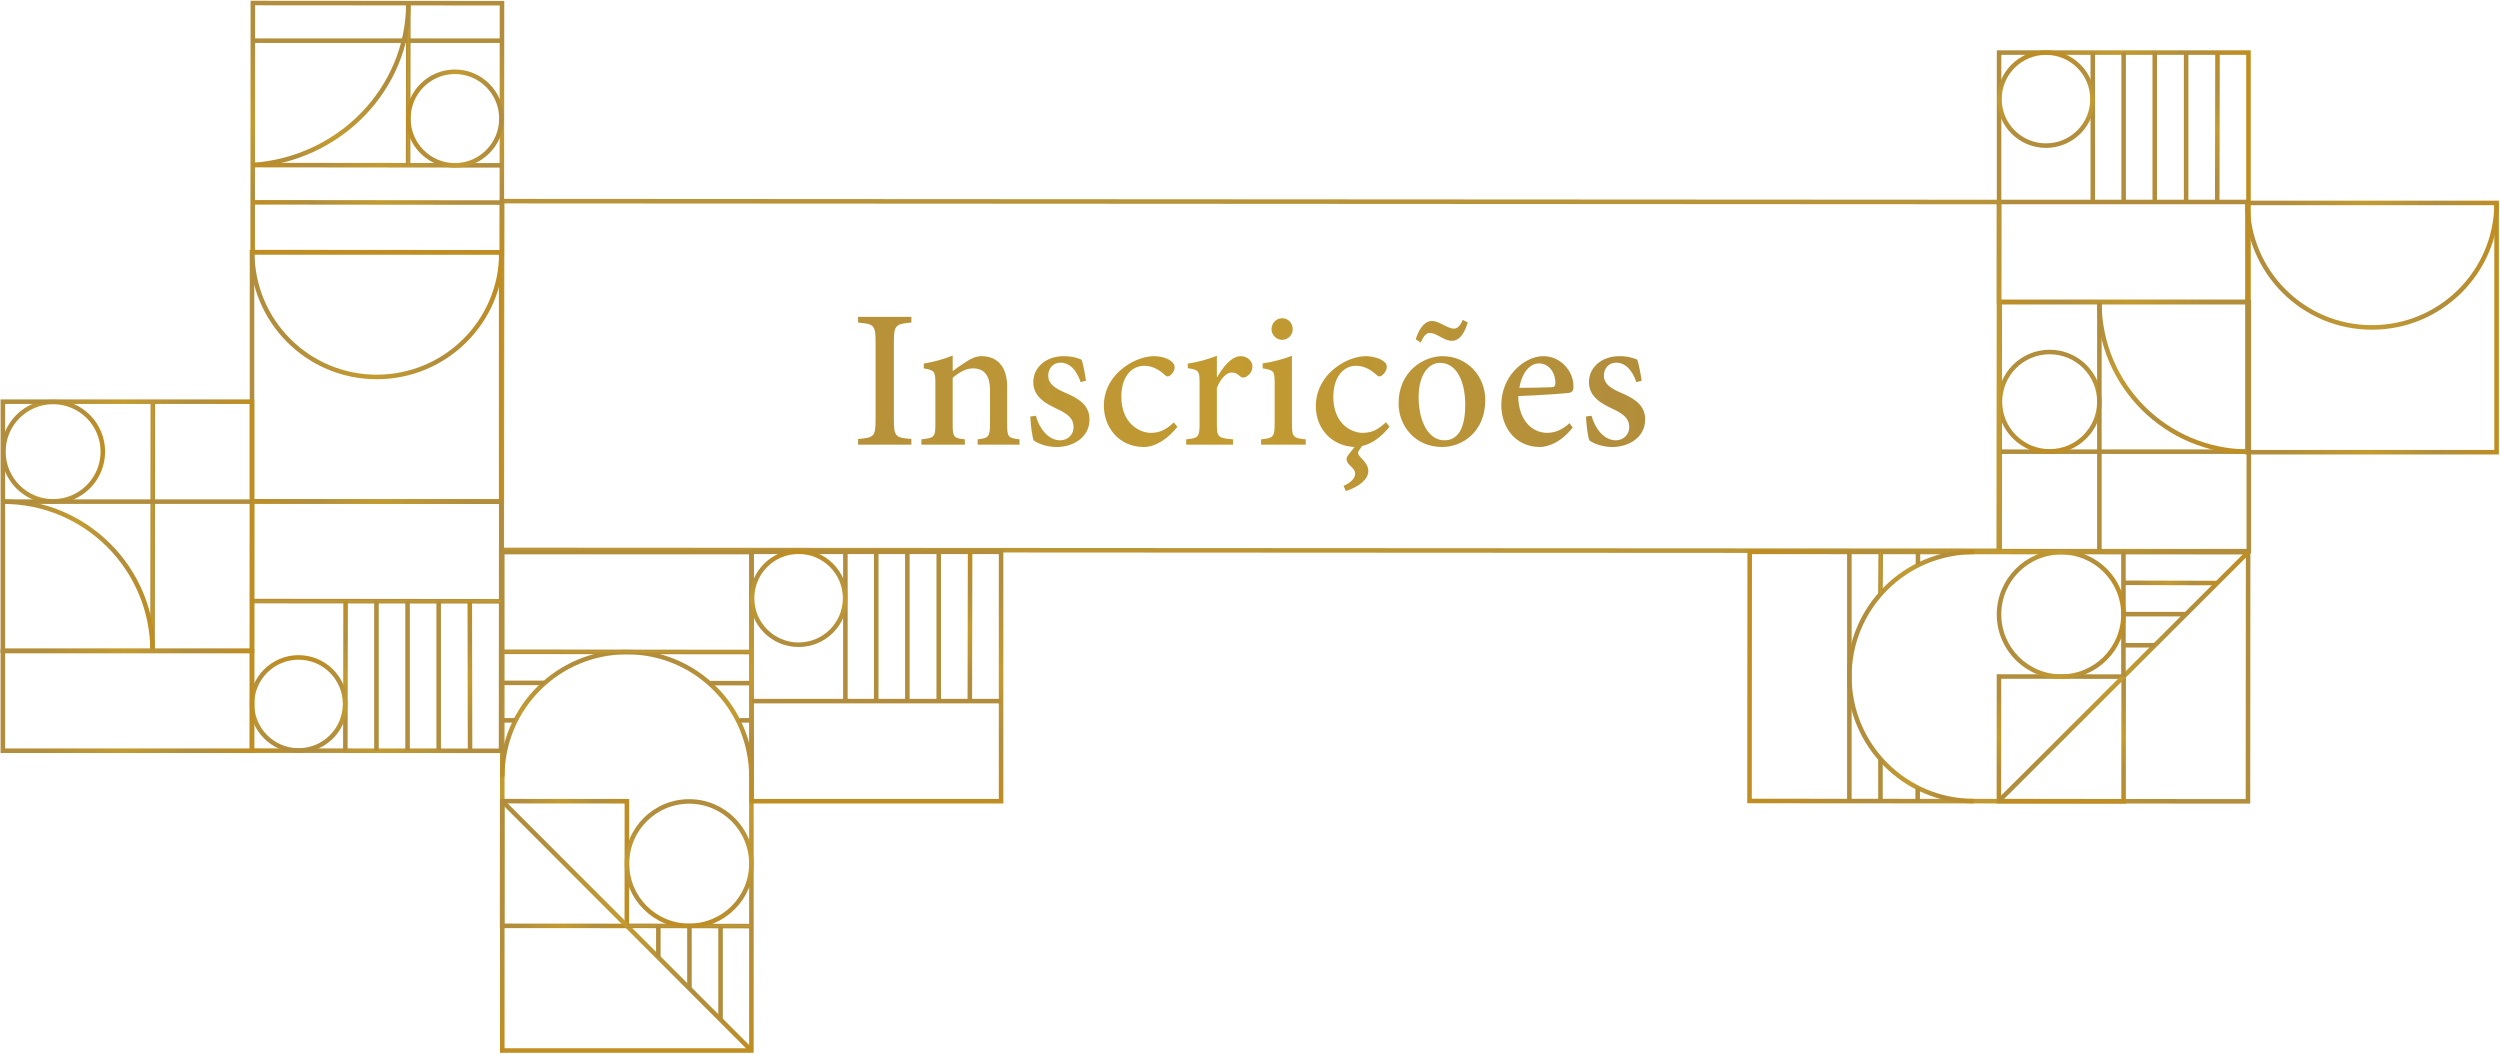 <svg width="1653" height="697" viewBox="0 0 1653 697" fill="none" xmlns="http://www.w3.org/2000/svg">
<path d="M1650.74 134.176H1486V299H1650.74V134.176Z" stroke="url(#paint0_linear_279_12)" stroke-width="3" stroke-miterlimit="10"/>
<path d="M1650.74 134.176C1650.74 179.736 1613.82 216.5 1568.28 216.5C1522.75 216.5 1486 179.56 1486 134" stroke="url(#paint1_linear_279_12)" stroke-width="3" stroke-miterlimit="10"/>
<path d="M1486.69 199.644V34.771L1321.78 34.771V199.644L1486.69 199.644Z" stroke="url(#paint2_linear_279_12)" stroke-width="3" stroke-miterlimit="10"/>
<path d="M1322.04 133.554H1486.78" stroke="url(#paint3_linear_279_12)" stroke-width="3" stroke-miterlimit="10"/>
<path d="M1466.21 34.771L1466.03 133.554" stroke="url(#paint4_linear_279_12)" stroke-width="3" stroke-miterlimit="10"/>
<path d="M1445.46 34.771V133.554" stroke="url(#paint5_linear_279_12)" stroke-width="3" stroke-miterlimit="10"/>
<path d="M1424.72 34.771V133.554" stroke="url(#paint6_linear_279_12)" stroke-width="3" stroke-miterlimit="10"/>
<path d="M1404.15 34.771V133.554" stroke="url(#paint7_linear_279_12)" stroke-width="3" stroke-miterlimit="10"/>
<path d="M1383.75 34.771V133.554" stroke="url(#paint8_linear_279_12)" stroke-width="3" stroke-miterlimit="10"/>
<path d="M1352.81 96.291C1369.8 96.291 1383.57 82.519 1383.57 65.531C1383.57 48.543 1369.8 34.771 1352.81 34.771C1335.81 34.771 1322.04 48.543 1322.04 65.531C1322.04 82.519 1335.81 96.291 1352.81 96.291Z" stroke="url(#paint9_linear_279_12)" stroke-width="3" stroke-miterlimit="10"/>
<path d="M1322.18 298.653H1487.09" stroke="url(#paint10_linear_279_12)" stroke-width="3" stroke-miterlimit="10"/>
<path d="M1355.23 298.477C1373.39 298.477 1388.11 283.761 1388.11 265.608C1388.11 247.455 1373.39 232.739 1355.23 232.739C1337.07 232.739 1322.35 247.455 1322.35 265.608C1322.35 283.761 1337.07 298.477 1355.23 298.477Z" stroke="url(#paint11_linear_279_12)" stroke-width="3" stroke-miterlimit="10"/>
<path d="M1388.11 199.87C1388.11 254.534 1432.24 298.653 1486.92 298.653" stroke="url(#paint12_linear_279_12)" stroke-width="3" stroke-miterlimit="10"/>
<path d="M1486.92 364.437V199.74L1322.18 199.74V364.437H1486.92Z" stroke="url(#paint13_linear_279_12)" stroke-width="3" stroke-miterlimit="10"/>
<path d="M1388.11 364.391V199.87" stroke="url(#paint14_linear_279_12)" stroke-width="3" stroke-miterlimit="10"/>
<path d="M331.992 133L331.778 363.611L1321.56 364.182L1321.78 133.571L331.992 133Z" stroke="url(#paint15_linear_279_12)" stroke-width="3" stroke-miterlimit="10"/>
<path d="M332.107 694.608L496.824 694.608L496.824 365.037L332.107 365.037L332.107 694.608Z" stroke="url(#paint16_linear_279_12)" stroke-width="3" stroke-miterlimit="10"/>
<path d="M332.107 513.388C332.107 467.863 369.024 431.127 414.554 431.127C460.084 431.127 496.824 468.039 496.824 513.564" stroke="url(#paint17_linear_279_12)" stroke-width="3" stroke-miterlimit="10"/>
<path d="M414.446 612.218L414.507 529.781L332.061 529.721L332 612.157L414.446 612.218Z" stroke="url(#paint18_linear_279_12)" stroke-width="3" stroke-miterlimit="10"/>
<path d="M332.107 529.735L496.824 694.608" stroke="url(#paint19_linear_279_12)" stroke-width="3" stroke-miterlimit="10"/>
<path d="M496.824 612.347L414.378 612.171" stroke="url(#paint20_linear_279_12)" stroke-width="3" stroke-miterlimit="10"/>
<path d="M455.689 529.91C432.971 529.91 414.554 548.325 414.554 571.041C414.554 593.756 432.971 612.171 455.689 612.171C478.407 612.171 496.824 593.756 496.824 571.041C496.824 548.325 478.407 529.91 455.689 529.91Z" stroke="url(#paint21_linear_279_12)" stroke-width="3" stroke-miterlimit="10"/>
<path d="M332.283 430.951L497 431.127" stroke="url(#paint22_linear_279_12)" stroke-width="3" stroke-miterlimit="10"/>
<path d="M469.225 451.692L472.389 451.692L497 451.692" stroke="url(#paint23_linear_279_12)" stroke-width="3" stroke-miterlimit="10"/>
<path d="M488.914 476.3L497 476.3" stroke="url(#paint24_linear_279_12)" stroke-width="3" stroke-miterlimit="10"/>
<path d="M332.283 451.516L357.07 451.516L359.883 451.516" stroke="url(#paint25_linear_279_12)" stroke-width="3" stroke-miterlimit="10"/>
<path d="M332.107 476.3L340.545 476.3" stroke="url(#paint26_linear_279_12)" stroke-width="3" stroke-miterlimit="10"/>
<path d="M476.432 612.347L476.432 673.867" stroke="url(#paint27_linear_279_12)" stroke-width="3" stroke-miterlimit="10"/>
<path d="M455.865 612.171L455.865 653.477" stroke="url(#paint28_linear_279_12)" stroke-width="3" stroke-miterlimit="10"/>
<path d="M435.297 612.171L435.297 632.912" stroke="url(#paint29_linear_279_12)" stroke-width="3" stroke-miterlimit="10"/>
<path d="M1486.35 529.857L1486.47 365.117L1156.9 364.876L1156.78 529.616L1486.35 529.857Z" stroke="url(#paint30_linear_279_12)" stroke-width="3" stroke-miterlimit="10"/>
<path d="M1305.06 529.678C1259.53 529.678 1222.8 492.756 1222.8 447.22C1222.8 401.684 1259.71 364.938 1305.23 364.938" stroke="url(#paint31_linear_279_12)" stroke-width="3" stroke-miterlimit="10"/>
<path d="M1404.17 447.363L1321.73 447.302L1321.67 529.76L1404.11 529.82L1404.17 447.363Z" stroke="url(#paint32_linear_279_12)" stroke-width="3" stroke-miterlimit="10"/>
<path d="M1321.58 529.678L1486.45 365.114" stroke="url(#paint33_linear_279_12)" stroke-width="3" stroke-miterlimit="10"/>
<path d="M1404.02 364.938L1404.02 447.396" stroke="url(#paint34_linear_279_12)" stroke-width="3" stroke-miterlimit="10"/>
<path d="M1404.02 406.255C1404.02 383.533 1385.6 365.114 1362.89 365.114C1340.17 365.114 1321.76 383.533 1321.76 406.255C1321.76 428.976 1340.17 447.396 1362.89 447.396C1385.6 447.396 1404.02 428.976 1404.02 406.255Z" stroke="url(#paint35_linear_279_12)" stroke-width="3" stroke-miterlimit="10"/>
<path d="M1222.8 529.678L1222.8 364.938" stroke="url(#paint36_linear_279_12)" stroke-width="3" stroke-miterlimit="10"/>
<path d="M1243.36 392.717L1243.36 389.376L1243.54 364.938" stroke="url(#paint37_linear_279_12)" stroke-width="3" stroke-miterlimit="10"/>
<path d="M1268.15 373.025L1268.15 364.938" stroke="url(#paint38_linear_279_12)" stroke-width="3" stroke-miterlimit="10"/>
<path d="M1243.36 529.678L1243.36 504.712L1243.36 501.899" stroke="url(#paint39_linear_279_12)" stroke-width="3" stroke-miterlimit="10"/>
<path d="M1267.97 529.678L1267.97 521.238" stroke="url(#paint40_linear_279_12)" stroke-width="3" stroke-miterlimit="10"/>
<path d="M1404.02 385.333L1465.71 385.508" stroke="url(#paint41_linear_279_12)" stroke-width="3" stroke-miterlimit="10"/>
<path d="M1404.02 406.079L1445.32 406.079" stroke="url(#paint42_linear_279_12)" stroke-width="3" stroke-miterlimit="10"/>
<path d="M1404.02 426.649L1424.58 426.649" stroke="url(#paint43_linear_279_12)" stroke-width="3" stroke-miterlimit="10"/>
<path d="M661.915 529.771L661.915 364.856L497 364.856L497 529.771L661.915 529.771Z" stroke="url(#paint44_linear_279_12)" stroke-width="3" stroke-miterlimit="10"/>
<path d="M497.261 463.579L662 463.579" stroke="url(#paint45_linear_279_12)" stroke-width="3" stroke-miterlimit="10"/>
<path d="M641.43 364.771L641.254 463.579" stroke="url(#paint46_linear_279_12)" stroke-width="3" stroke-miterlimit="10"/>
<path d="M620.684 364.771L620.684 463.579" stroke="url(#paint47_linear_279_12)" stroke-width="3" stroke-miterlimit="10"/>
<path d="M599.937 364.771L599.937 463.579" stroke="url(#paint48_linear_279_12)" stroke-width="3" stroke-miterlimit="10"/>
<path d="M579.367 364.771L579.367 463.579" stroke="url(#paint49_linear_279_12)" stroke-width="3" stroke-miterlimit="10"/>
<path d="M558.972 364.771L558.972 463.579" stroke="url(#paint50_linear_279_12)" stroke-width="3" stroke-miterlimit="10"/>
<path d="M558.797 395.539C558.797 378.546 545.021 364.771 528.029 364.771C511.036 364.771 497.261 378.546 497.261 395.539C497.261 412.531 511.036 426.306 528.029 426.306C545.021 426.306 558.797 412.531 558.797 395.539Z" stroke="url(#paint51_linear_279_12)" stroke-width="3" stroke-miterlimit="10"/>
<path d="M331.37 166.808H166.63V331.505H331.37V166.808Z" stroke="url(#paint52_linear_279_12)" stroke-width="3" stroke-miterlimit="10"/>
<path d="M331.546 166.984C331.546 212.508 294.624 249.245 249.088 249.245C203.552 249.245 166.806 212.333 166.806 166.808" stroke="url(#paint53_linear_279_12)" stroke-width="3" stroke-miterlimit="10"/>
<path d="M167.182 2L167.062 166.697L331.801 166.818L331.922 2.121L167.182 2Z" stroke="url(#paint54_linear_279_12)" stroke-width="3" stroke-miterlimit="10"/>
<path d="M331.897 109.331L167.158 109.155" stroke="url(#paint55_linear_279_12)" stroke-width="3" stroke-miterlimit="10"/>
<path d="M331.897 26.895H167.158" stroke="url(#paint56_linear_279_12)" stroke-width="3" stroke-miterlimit="10"/>
<path d="M269.834 109.331L270.01 2.111" stroke="url(#paint57_linear_279_12)" stroke-width="3" stroke-miterlimit="10"/>
<path d="M300.778 109.331C317.771 109.331 331.546 95.481 331.546 78.395C331.546 61.31 317.771 47.46 300.778 47.46C283.785 47.46 270.01 61.31 270.01 78.395C270.01 95.481 283.785 109.331 300.778 109.331Z" stroke="url(#paint58_linear_279_12)" stroke-width="3" stroke-miterlimit="10"/>
<path d="M270.01 2.111C270.01 58.709 224.65 105.112 167.158 109.155" stroke="url(#paint59_linear_279_12)" stroke-width="3" stroke-miterlimit="10"/>
<path d="M166.982 133.763L331.897 133.939" stroke="url(#paint60_linear_279_12)" stroke-width="3" stroke-miterlimit="10"/>
<path d="M166.681 331.619L166.56 496.316L331.3 496.437L331.42 331.739L166.681 331.619Z" stroke="url(#paint61_linear_279_12)" stroke-width="3" stroke-miterlimit="10"/>
<path d="M166.63 397.419L331.546 397.595" stroke="url(#paint62_linear_279_12)" stroke-width="3" stroke-miterlimit="10"/>
<path d="M310.799 496.378L310.624 397.595" stroke="url(#paint63_linear_279_12)" stroke-width="3" stroke-miterlimit="10"/>
<path d="M290.053 496.378V397.419" stroke="url(#paint64_linear_279_12)" stroke-width="3" stroke-miterlimit="10"/>
<path d="M269.483 496.378V397.419" stroke="url(#paint65_linear_279_12)" stroke-width="3" stroke-miterlimit="10"/>
<path d="M248.912 496.378V397.419" stroke="url(#paint66_linear_279_12)" stroke-width="3" stroke-miterlimit="10"/>
<path d="M228.342 496.378L228.518 397.419" stroke="url(#paint67_linear_279_12)" stroke-width="3" stroke-miterlimit="10"/>
<path d="M197.398 496.203C214.391 496.203 228.166 482.431 228.166 465.443C228.166 448.455 214.391 434.683 197.398 434.683C180.406 434.683 166.63 448.455 166.63 465.443C166.63 482.431 180.406 496.203 197.398 496.203Z" stroke="url(#paint68_linear_279_12)" stroke-width="3" stroke-miterlimit="10"/>
<path d="M166.63 430.464H1.891V496.378H166.63V430.464Z" stroke="url(#paint69_linear_279_12)" stroke-width="3" stroke-miterlimit="10"/>
<path d="M101.051 265.767L100.875 430.464" stroke="url(#paint70_linear_279_12)" stroke-width="3" stroke-miterlimit="10"/>
<path d="M35.12 331.505C53.278 331.505 67.997 316.789 67.997 298.636C67.997 280.483 53.278 265.767 35.12 265.767C16.962 265.767 2.242 280.483 2.242 298.636C2.242 316.789 16.962 331.505 35.12 331.505Z" stroke="url(#paint71_linear_279_12)" stroke-width="3" stroke-miterlimit="10"/>
<path d="M2.066 331.681C56.745 331.681 100.875 375.975 100.875 430.464" stroke="url(#paint72_linear_279_12)" stroke-width="3" stroke-miterlimit="10"/>
<path d="M166.63 265.591H1.891V430.288H166.63V265.591Z" stroke="url(#paint73_linear_279_12)" stroke-width="3" stroke-miterlimit="10"/>
<path d="M166.806 331.681H2.066" stroke="url(#paint74_linear_279_12)" stroke-width="3" stroke-miterlimit="10"/>
<path d="M602.6 294V290.23C592.2 289.45 591.03 288.67 591.03 277.62V226.01C591.03 214.96 592.2 214.18 602.6 213.27V209.5H567.37V213.27C577.77 214.18 578.94 214.96 578.94 226.01V277.62C578.94 288.67 577.77 289.45 567.37 290.23V294H602.6ZM674.107 294V290.49C666.697 289.58 665.917 289.19 665.917 280.48V255.39C665.917 242.78 659.547 235.5 649.147 235.5C645.377 235.5 642.257 236.93 638.487 239.4C635.237 241.48 632.507 243.43 629.907 245.38V235.11C623.797 237.58 617.297 239.27 610.797 240.44V243.56C617.687 244.86 618.467 245.25 618.467 253.44V280.35C618.467 288.93 617.817 289.58 609.237 290.49V294H637.967V290.49C630.687 289.71 629.907 289.19 629.907 280.48V249.8C633.677 246.55 638.487 243.56 643.297 243.56C651.227 243.56 654.607 248.89 654.607 257.99V279.7C654.607 288.8 653.697 289.71 646.417 290.49V294H674.107ZM718.043 251.75C717.653 248.76 716.223 240.7 715.183 237.84C712.453 236.67 708.943 235.5 703.353 235.5C691.133 235.5 683.203 243.3 683.203 252.66C683.203 262.8 692.173 267.22 699.713 270.73C706.473 273.98 709.853 276.97 709.853 282.43C709.853 287.63 705.693 291.14 701.013 291.14C693.083 291.14 687.233 283.34 684.893 274.89L681.253 275.41C681.383 280.35 682.553 289.32 683.463 291.14C685.803 293.09 691.913 295.56 698.673 295.56C709.203 295.56 720.383 289.45 720.383 277.36C720.383 268.13 713.753 263.58 703.743 259.42C697.763 256.82 693.083 253.83 693.083 248.37C693.083 243.43 696.463 239.79 701.143 239.79C707.513 239.79 711.933 244.99 714.533 252.66L718.043 251.75ZM776.144 279.31C770.424 284.64 766.264 286.2 760.804 286.2C753.784 286.2 741.434 280.22 741.434 262.28C741.434 248.63 748.584 241.87 756.514 241.87C760.934 241.87 765.354 243.56 769.644 247.46C770.684 248.5 771.334 248.89 772.114 248.89C773.674 248.89 776.664 245.9 776.664 242.91C776.664 241.48 776.274 240.31 774.454 238.88C772.504 237.19 768.214 235.5 763.014 235.5H762.884C757.944 235.5 750.014 237.58 742.994 243.04C734.414 249.54 729.864 258.38 729.864 268.26C729.864 282.3 739.614 295.56 756.384 295.56C764.054 295.56 772.634 289.84 778.484 282.17L776.144 279.31ZM804.594 249.28V235.24C797.964 237.84 791.984 239.4 785.354 240.44V243.43C792.504 244.6 793.154 244.99 793.154 253.31V280.48C793.154 288.93 792.244 289.71 784.314 290.49V294H815.254V290.49C805.244 289.71 804.594 288.93 804.594 280.48V256.56C807.324 249.67 811.224 246.29 814.344 246.29C816.554 246.29 818.114 247.07 820.064 248.89C820.844 249.67 822.014 249.93 823.574 249.28C826.304 247.98 828.124 245.25 828.124 242.26C828.124 239.01 825.004 235.5 820.324 235.5C814.344 235.5 808.884 242.39 804.854 249.28H804.594ZM847.733 224.71C851.633 224.71 854.753 221.46 854.753 217.69C854.753 213.53 851.633 210.41 847.863 210.41C843.963 210.41 840.713 213.53 840.713 217.69C840.713 221.46 843.963 224.71 847.733 224.71ZM863.333 294V290.49C855.013 289.71 854.233 288.93 854.233 280.09V235.24C848.253 237.58 841.623 239.27 834.863 240.31V243.56C842.273 244.73 842.793 245.25 842.793 253.44V280.09C842.793 288.93 841.883 289.71 833.823 290.49V294H863.333ZM916.43 279.18C910.58 284.64 906.55 286.2 900.83 286.2C894.2 286.2 881.59 280.87 881.59 262.28C881.72 247.59 889.65 241.87 896.41 241.87C901.09 241.87 905.25 243.56 909.67 247.46C910.71 248.5 911.36 248.89 912.14 248.89C913.83 248.89 916.82 245.64 916.95 242.91C917.08 241.48 916.56 240.18 915 239.01C912.4 236.8 906.94 235.5 903.3 235.5C898.49 235.5 890.95 237.06 883.15 243.04C874.83 249.41 870.02 258.51 870.02 268.52C870.02 283.34 880.42 294.91 895.63 295.56L891.73 300.5C889.39 303.62 890.04 305.31 893.29 308.43C894.59 309.73 896.15 311.29 896.02 313.37C896.02 315.97 893.55 318.96 888.35 321.3L889.91 324.68C899.01 321.69 904.73 316.75 904.73 311.42C904.73 308.69 903.3 306.09 899.92 302.71C897.84 300.5 897.32 299.46 898.88 297.38L900.57 294.91C907.2 293.48 913.44 288.8 918.77 282.17L916.43 279.18ZM939.427 226.53C941.247 222.11 943.067 220.16 945.277 220.16C947.357 220.16 949.047 220.94 951.517 222.24C954.637 224.06 957.237 225.36 960.097 225.36C963.347 225.36 967.507 223.15 970.497 213.27L967.247 211.45C965.557 215.09 963.867 217.3 961.397 217.3C959.317 217.3 957.237 216.26 954.377 214.83C950.607 212.88 948.917 212.23 946.707 212.23C943.067 212.23 938.907 215.35 936.047 224.32L939.427 226.53ZM953.727 235.5C941.377 235.5 924.737 245.38 924.737 266.83C924.737 281.13 935.267 295.56 953.597 295.56C966.857 295.56 982.067 285.55 982.067 264.49C982.067 248.63 970.107 235.5 953.857 235.5H953.727ZM952.167 239.92C962.957 239.92 968.807 251.88 968.807 267.61C968.807 285.68 962.437 291.14 955.027 291.14C944.627 291.14 937.997 278.92 937.997 262.54C937.997 247.72 944.627 239.92 952.037 239.92H952.167ZM1037.77 279.83C1033.09 284.12 1028.15 286.2 1022.95 286.2C1013.85 286.2 1004.1 278.92 1003.84 261.89C1018.92 261.37 1035.17 260.07 1037.25 259.81C1039.85 259.29 1040.37 258.12 1040.37 255.52C1040.5 245.25 1031.66 235.5 1020.61 235.5H1020.48C1013.85 235.5 1006.83 239.01 1001.37 244.99C996.037 250.71 992.657 258.77 992.657 267.87C992.657 282.56 1002.02 295.56 1018.27 295.56C1022.56 295.56 1031.66 293.22 1039.85 282.69L1037.77 279.83ZM1017.62 240.31C1024.38 240.31 1028.54 246.68 1028.41 253.44C1028.41 255.39 1027.63 256.04 1025.42 256.04C1018.27 256.3 1011.51 256.43 1004.62 256.43C1006.31 245.9 1011.9 240.31 1017.49 240.31H1017.62ZM1085.45 251.75C1085.06 248.76 1083.63 240.7 1082.59 237.84C1079.86 236.67 1076.35 235.5 1070.76 235.5C1058.54 235.5 1050.61 243.3 1050.61 252.66C1050.61 262.8 1059.58 267.22 1067.12 270.73C1073.88 273.98 1077.26 276.97 1077.26 282.43C1077.26 287.63 1073.1 291.14 1068.42 291.14C1060.49 291.14 1054.64 283.34 1052.3 274.89L1048.66 275.41C1048.79 280.35 1049.96 289.32 1050.87 291.14C1053.21 293.09 1059.32 295.56 1066.08 295.56C1076.61 295.56 1087.79 289.45 1087.79 277.36C1087.79 268.13 1081.16 263.58 1071.15 259.42C1065.17 256.82 1060.49 253.83 1060.49 248.37C1060.49 243.43 1063.87 239.79 1068.55 239.79C1074.92 239.79 1079.34 244.99 1081.94 252.66L1085.45 251.75Z" fill="url(#paint75_linear_279_12)"/>
<defs>
<linearGradient id="paint0_linear_279_12" x1="1484.15" y1="216.592" x2="1652.58" y2="216.592" gradientUnits="userSpaceOnUse">
<stop stop-color="#B28E3C"/>
<stop offset="0.151" stop-color="#B28E3C"/>
<stop offset="0.487" stop-color="#C39B30"/>
<stop offset="0.752" stop-color="#B28E3C"/>
<stop offset="1" stop-color="#C08E21"/>
</linearGradient>
<linearGradient id="paint1_linear_279_12" x1="1484.28" y1="176.222" x2="1652.58" y2="176.222" gradientUnits="userSpaceOnUse">
<stop stop-color="#B28E3C"/>
<stop offset="0.151" stop-color="#B28E3C"/>
<stop offset="0.487" stop-color="#C39B30"/>
<stop offset="0.752" stop-color="#B28E3C"/>
<stop offset="1" stop-color="#C08E21"/>
</linearGradient>
<linearGradient id="paint2_linear_279_12" x1="1320.19" y1="117.077" x2="1488.54" y2="117.077" gradientUnits="userSpaceOnUse">
<stop stop-color="#B28E3C"/>
<stop offset="0.151" stop-color="#B28E3C"/>
<stop offset="0.487" stop-color="#C39B30"/>
<stop offset="0.752" stop-color="#B28E3C"/>
<stop offset="1" stop-color="#C08E21"/>
</linearGradient>
<linearGradient id="paint3_linear_279_12" x1="-nan" y1="-nan" x2="-nan" y2="-nan" gradientUnits="userSpaceOnUse">
<stop stop-color="#B28E3C"/>
<stop offset="0.151" stop-color="#B28E3C"/>
<stop offset="0.487" stop-color="#C39B30"/>
<stop offset="0.752" stop-color="#B28E3C"/>
<stop offset="1" stop-color="#C08E21"/>
</linearGradient>
<linearGradient id="paint4_linear_279_12" x1="1466.06" y1="133.558" x2="1466.06" y2="34.682" gradientUnits="userSpaceOnUse">
<stop stop-color="#B28E3C"/>
<stop offset="0.151" stop-color="#B28E3C"/>
<stop offset="0.487" stop-color="#C39B30"/>
<stop offset="0.752" stop-color="#B28E3C"/>
<stop offset="1" stop-color="#C08E21"/>
</linearGradient>
<linearGradient id="paint5_linear_279_12" x1="-nan" y1="-nan" x2="-nan" y2="-nan" gradientUnits="userSpaceOnUse">
<stop stop-color="#B28E3C"/>
<stop offset="0.151" stop-color="#B28E3C"/>
<stop offset="0.487" stop-color="#C39B30"/>
<stop offset="0.752" stop-color="#B28E3C"/>
<stop offset="1" stop-color="#C08E21"/>
</linearGradient>
<linearGradient id="paint6_linear_279_12" x1="-nan" y1="-nan" x2="-nan" y2="-nan" gradientUnits="userSpaceOnUse">
<stop stop-color="#B28E3C"/>
<stop offset="0.151" stop-color="#B28E3C"/>
<stop offset="0.487" stop-color="#C39B30"/>
<stop offset="0.752" stop-color="#B28E3C"/>
<stop offset="1" stop-color="#C08E21"/>
</linearGradient>
<linearGradient id="paint7_linear_279_12" x1="-nan" y1="-nan" x2="-nan" y2="-nan" gradientUnits="userSpaceOnUse">
<stop stop-color="#B28E3C"/>
<stop offset="0.151" stop-color="#B28E3C"/>
<stop offset="0.487" stop-color="#C39B30"/>
<stop offset="0.752" stop-color="#B28E3C"/>
<stop offset="1" stop-color="#C08E21"/>
</linearGradient>
<linearGradient id="paint8_linear_279_12" x1="-nan" y1="-nan" x2="-nan" y2="-nan" gradientUnits="userSpaceOnUse">
<stop stop-color="#B28E3C"/>
<stop offset="0.151" stop-color="#B28E3C"/>
<stop offset="0.487" stop-color="#C39B30"/>
<stop offset="0.752" stop-color="#B28E3C"/>
<stop offset="1" stop-color="#C08E21"/>
</linearGradient>
<linearGradient id="paint9_linear_279_12" x1="1352.77" y1="98.053" x2="1352.77" y2="32.927" gradientUnits="userSpaceOnUse">
<stop stop-color="#B28E3C"/>
<stop offset="0.151" stop-color="#B28E3C"/>
<stop offset="0.487" stop-color="#C39B30"/>
<stop offset="0.752" stop-color="#B28E3C"/>
<stop offset="1" stop-color="#C08E21"/>
</linearGradient>
<linearGradient id="paint10_linear_279_12" x1="-nan" y1="-nan" x2="-nan" y2="-nan" gradientUnits="userSpaceOnUse">
<stop stop-color="#B28E3C"/>
<stop offset="0.151" stop-color="#B28E3C"/>
<stop offset="0.487" stop-color="#C39B30"/>
<stop offset="0.752" stop-color="#B28E3C"/>
<stop offset="1" stop-color="#C08E21"/>
</linearGradient>
<linearGradient id="paint11_linear_279_12" x1="1355.18" y1="230.84" x2="1355.18" y2="300.251" gradientUnits="userSpaceOnUse">
<stop stop-color="#B28E3C"/>
<stop offset="0.151" stop-color="#B28E3C"/>
<stop offset="0.487" stop-color="#C39B30"/>
<stop offset="0.752" stop-color="#B28E3C"/>
<stop offset="1" stop-color="#C08E21"/>
</linearGradient>
<linearGradient id="paint12_linear_279_12" x1="1436.65" y1="199.787" x2="1436.65" y2="300.388" gradientUnits="userSpaceOnUse">
<stop stop-color="#B28E3C"/>
<stop offset="0.151" stop-color="#B28E3C"/>
<stop offset="0.487" stop-color="#C39B30"/>
<stop offset="0.752" stop-color="#B28E3C"/>
<stop offset="1" stop-color="#C08E21"/>
</linearGradient>
<linearGradient id="paint13_linear_279_12" x1="1488.67" y1="282.065" x2="1320.37" y2="282.065" gradientUnits="userSpaceOnUse">
<stop stop-color="#B28E3C"/>
<stop offset="0.151" stop-color="#B28E3C"/>
<stop offset="0.487" stop-color="#C39B30"/>
<stop offset="0.752" stop-color="#B28E3C"/>
<stop offset="1" stop-color="#C08E21"/>
</linearGradient>
<linearGradient id="paint14_linear_279_12" x1="-nan" y1="-nan" x2="-nan" y2="-nan" gradientUnits="userSpaceOnUse">
<stop stop-color="#B28E3C"/>
<stop offset="0.151" stop-color="#B28E3C"/>
<stop offset="0.487" stop-color="#C39B30"/>
<stop offset="0.752" stop-color="#B28E3C"/>
<stop offset="1" stop-color="#C08E21"/>
</linearGradient>
<linearGradient id="paint15_linear_279_12" x1="826.471" y1="640.322" x2="826.923" y2="-143.23" gradientUnits="userSpaceOnUse">
<stop stop-color="#B28E3C"/>
<stop offset="0.151" stop-color="#B28E3C"/>
<stop offset="0.487" stop-color="#C39B30"/>
<stop offset="0.752" stop-color="#B28E3C"/>
<stop offset="1" stop-color="#C08E21"/>
</linearGradient>
<linearGradient id="paint16_linear_279_12" x1="414.522" y1="363.277" x2="414.522" y2="696.409" gradientUnits="userSpaceOnUse">
<stop stop-color="#B28E3C"/>
<stop offset="0.151" stop-color="#B28E3C"/>
<stop offset="0.487" stop-color="#C39B30"/>
<stop offset="0.752" stop-color="#B28E3C"/>
<stop offset="1" stop-color="#C08E21"/>
</linearGradient>
<linearGradient id="paint17_linear_279_12" x1="414.534" y1="429.237" x2="414.534" y2="513.43" gradientUnits="userSpaceOnUse">
<stop stop-color="#B28E3C"/>
<stop offset="0.151" stop-color="#B28E3C"/>
<stop offset="0.487" stop-color="#C39B30"/>
<stop offset="0.752" stop-color="#B28E3C"/>
<stop offset="1" stop-color="#C08E21"/>
</linearGradient>
<linearGradient id="paint18_linear_279_12" x1="330.319" y1="570.968" x2="416.281" y2="571.031" gradientUnits="userSpaceOnUse">
<stop stop-color="#B28E3C"/>
<stop offset="0.151" stop-color="#B28E3C"/>
<stop offset="0.487" stop-color="#C39B30"/>
<stop offset="0.752" stop-color="#B28E3C"/>
<stop offset="1" stop-color="#C08E21"/>
</linearGradient>
<linearGradient id="paint19_linear_279_12" x1="414.462" y1="528.541" x2="414.462" y2="695.892" gradientUnits="userSpaceOnUse">
<stop stop-color="#B28E3C"/>
<stop offset="0.151" stop-color="#B28E3C"/>
<stop offset="0.487" stop-color="#C39B30"/>
<stop offset="0.752" stop-color="#B28E3C"/>
<stop offset="1" stop-color="#C08E21"/>
</linearGradient>
<linearGradient id="paint20_linear_279_12" x1="455.653" y1="610.458" x2="455.653" y2="614.035" gradientUnits="userSpaceOnUse">
<stop stop-color="#B28E3C"/>
<stop offset="0.151" stop-color="#B28E3C"/>
<stop offset="0.487" stop-color="#C39B30"/>
<stop offset="0.752" stop-color="#B28E3C"/>
<stop offset="1" stop-color="#C08E21"/>
</linearGradient>
<linearGradient id="paint21_linear_279_12" x1="455.683" y1="528.115" x2="455.683" y2="614.004" gradientUnits="userSpaceOnUse">
<stop stop-color="#B28E3C"/>
<stop offset="0.151" stop-color="#B28E3C"/>
<stop offset="0.487" stop-color="#C39B30"/>
<stop offset="0.752" stop-color="#B28E3C"/>
<stop offset="1" stop-color="#C08E21"/>
</linearGradient>
<linearGradient id="paint22_linear_279_12" x1="414.594" y1="429.177" x2="414.594" y2="432.813" gradientUnits="userSpaceOnUse">
<stop stop-color="#B28E3C"/>
<stop offset="0.151" stop-color="#B28E3C"/>
<stop offset="0.487" stop-color="#C39B30"/>
<stop offset="0.752" stop-color="#B28E3C"/>
<stop offset="1" stop-color="#C08E21"/>
</linearGradient>
<linearGradient id="paint23_linear_279_12" x1="-nan" y1="-nan" x2="-nan" y2="-nan" gradientUnits="userSpaceOnUse">
<stop stop-color="#B28E3C"/>
<stop offset="0.151" stop-color="#B28E3C"/>
<stop offset="0.487" stop-color="#C39B30"/>
<stop offset="0.752" stop-color="#B28E3C"/>
<stop offset="1" stop-color="#C08E21"/>
</linearGradient>
<linearGradient id="paint24_linear_279_12" x1="-nan" y1="-nan" x2="-nan" y2="-nan" gradientUnits="userSpaceOnUse">
<stop stop-color="#B28E3C"/>
<stop offset="0.151" stop-color="#B28E3C"/>
<stop offset="0.487" stop-color="#C39B30"/>
<stop offset="0.752" stop-color="#B28E3C"/>
<stop offset="1" stop-color="#C08E21"/>
</linearGradient>
<linearGradient id="paint25_linear_279_12" x1="-nan" y1="-nan" x2="-nan" y2="-nan" gradientUnits="userSpaceOnUse">
<stop stop-color="#B28E3C"/>
<stop offset="0.151" stop-color="#B28E3C"/>
<stop offset="0.487" stop-color="#C39B30"/>
<stop offset="0.752" stop-color="#B28E3C"/>
<stop offset="1" stop-color="#C08E21"/>
</linearGradient>
<linearGradient id="paint26_linear_279_12" x1="-nan" y1="-nan" x2="-nan" y2="-nan" gradientUnits="userSpaceOnUse">
<stop stop-color="#B28E3C"/>
<stop offset="0.151" stop-color="#B28E3C"/>
<stop offset="0.487" stop-color="#C39B30"/>
<stop offset="0.752" stop-color="#B28E3C"/>
<stop offset="1" stop-color="#C08E21"/>
</linearGradient>
<linearGradient id="paint27_linear_279_12" x1="-nan" y1="-nan" x2="-nan" y2="-nan" gradientUnits="userSpaceOnUse">
<stop stop-color="#B28E3C"/>
<stop offset="0.151" stop-color="#B28E3C"/>
<stop offset="0.487" stop-color="#C39B30"/>
<stop offset="0.752" stop-color="#B28E3C"/>
<stop offset="1" stop-color="#C08E21"/>
</linearGradient>
<linearGradient id="paint28_linear_279_12" x1="-nan" y1="-nan" x2="-nan" y2="-nan" gradientUnits="userSpaceOnUse">
<stop stop-color="#B28E3C"/>
<stop offset="0.151" stop-color="#B28E3C"/>
<stop offset="0.487" stop-color="#C39B30"/>
<stop offset="0.752" stop-color="#B28E3C"/>
<stop offset="1" stop-color="#C08E21"/>
</linearGradient>
<linearGradient id="paint29_linear_279_12" x1="-nan" y1="-nan" x2="-nan" y2="-nan" gradientUnits="userSpaceOnUse">
<stop stop-color="#B28E3C"/>
<stop offset="0.151" stop-color="#B28E3C"/>
<stop offset="0.487" stop-color="#C39B30"/>
<stop offset="0.752" stop-color="#B28E3C"/>
<stop offset="1" stop-color="#C08E21"/>
</linearGradient>
<linearGradient id="paint30_linear_279_12" x1="1488.21" y1="447.459" x2="1155.08" y2="447.215" gradientUnits="userSpaceOnUse">
<stop stop-color="#B28E3C"/>
<stop offset="0.151" stop-color="#B28E3C"/>
<stop offset="0.487" stop-color="#C39B30"/>
<stop offset="0.752" stop-color="#B28E3C"/>
<stop offset="1" stop-color="#C08E21"/>
</linearGradient>
<linearGradient id="paint31_linear_279_12" x1="1221.04" y1="447.325" x2="1305.23" y2="447.325" gradientUnits="userSpaceOnUse">
<stop stop-color="#B28E3C"/>
<stop offset="0.151" stop-color="#B28E3C"/>
<stop offset="0.487" stop-color="#C39B30"/>
<stop offset="0.752" stop-color="#B28E3C"/>
<stop offset="1" stop-color="#C08E21"/>
</linearGradient>
<linearGradient id="paint32_linear_279_12" x1="1362.83" y1="445.578" x2="1362.77" y2="531.552" gradientUnits="userSpaceOnUse">
<stop stop-color="#B28E3C"/>
<stop offset="0.151" stop-color="#B28E3C"/>
<stop offset="0.487" stop-color="#C39B30"/>
<stop offset="0.752" stop-color="#B28E3C"/>
<stop offset="1" stop-color="#C08E21"/>
</linearGradient>
<linearGradient id="paint33_linear_279_12" x1="1320.34" y1="447.397" x2="1487.7" y2="447.397" gradientUnits="userSpaceOnUse">
<stop stop-color="#B28E3C"/>
<stop offset="0.151" stop-color="#B28E3C"/>
<stop offset="0.487" stop-color="#C39B30"/>
<stop offset="0.752" stop-color="#B28E3C"/>
<stop offset="1" stop-color="#C08E21"/>
</linearGradient>
<linearGradient id="paint34_linear_279_12" x1="-nan" y1="-nan" x2="-nan" y2="-nan" gradientUnits="userSpaceOnUse">
<stop stop-color="#B28E3C"/>
<stop offset="0.151" stop-color="#B28E3C"/>
<stop offset="0.487" stop-color="#C39B30"/>
<stop offset="0.752" stop-color="#B28E3C"/>
<stop offset="1" stop-color="#C08E21"/>
</linearGradient>
<linearGradient id="paint35_linear_279_12" x1="1319.92" y1="406.17" x2="1405.81" y2="406.17" gradientUnits="userSpaceOnUse">
<stop stop-color="#B28E3C"/>
<stop offset="0.151" stop-color="#B28E3C"/>
<stop offset="0.487" stop-color="#C39B30"/>
<stop offset="0.752" stop-color="#B28E3C"/>
<stop offset="1" stop-color="#C08E21"/>
</linearGradient>
<linearGradient id="paint36_linear_279_12" x1="-nan" y1="-nan" x2="-nan" y2="-nan" gradientUnits="userSpaceOnUse">
<stop stop-color="#B28E3C"/>
<stop offset="0.151" stop-color="#B28E3C"/>
<stop offset="0.487" stop-color="#C39B30"/>
<stop offset="0.752" stop-color="#B28E3C"/>
<stop offset="1" stop-color="#C08E21"/>
</linearGradient>
<linearGradient id="paint37_linear_279_12" x1="1241.67" y1="378.772" x2="1245.21" y2="378.772" gradientUnits="userSpaceOnUse">
<stop stop-color="#B28E3C"/>
<stop offset="0.151" stop-color="#B28E3C"/>
<stop offset="0.487" stop-color="#C39B30"/>
<stop offset="0.752" stop-color="#B28E3C"/>
<stop offset="1" stop-color="#C08E21"/>
</linearGradient>
<linearGradient id="paint38_linear_279_12" x1="-nan" y1="-nan" x2="-nan" y2="-nan" gradientUnits="userSpaceOnUse">
<stop stop-color="#B28E3C"/>
<stop offset="0.151" stop-color="#B28E3C"/>
<stop offset="0.487" stop-color="#C39B30"/>
<stop offset="0.752" stop-color="#B28E3C"/>
<stop offset="1" stop-color="#C08E21"/>
</linearGradient>
<linearGradient id="paint39_linear_279_12" x1="-nan" y1="-nan" x2="-nan" y2="-nan" gradientUnits="userSpaceOnUse">
<stop stop-color="#B28E3C"/>
<stop offset="0.151" stop-color="#B28E3C"/>
<stop offset="0.487" stop-color="#C39B30"/>
<stop offset="0.752" stop-color="#B28E3C"/>
<stop offset="1" stop-color="#C08E21"/>
</linearGradient>
<linearGradient id="paint40_linear_279_12" x1="-nan" y1="-nan" x2="-nan" y2="-nan" gradientUnits="userSpaceOnUse">
<stop stop-color="#B28E3C"/>
<stop offset="0.151" stop-color="#B28E3C"/>
<stop offset="0.487" stop-color="#C39B30"/>
<stop offset="0.752" stop-color="#B28E3C"/>
<stop offset="1" stop-color="#C08E21"/>
</linearGradient>
<linearGradient id="paint41_linear_279_12" x1="1404.06" y1="385.441" x2="1465.75" y2="385.441" gradientUnits="userSpaceOnUse">
<stop stop-color="#B28E3C"/>
<stop offset="0.151" stop-color="#B28E3C"/>
<stop offset="0.487" stop-color="#C39B30"/>
<stop offset="0.752" stop-color="#B28E3C"/>
<stop offset="1" stop-color="#C08E21"/>
</linearGradient>
<linearGradient id="paint42_linear_279_12" x1="-nan" y1="-nan" x2="-nan" y2="-nan" gradientUnits="userSpaceOnUse">
<stop stop-color="#B28E3C"/>
<stop offset="0.151" stop-color="#B28E3C"/>
<stop offset="0.487" stop-color="#C39B30"/>
<stop offset="0.752" stop-color="#B28E3C"/>
<stop offset="1" stop-color="#C08E21"/>
</linearGradient>
<linearGradient id="paint43_linear_279_12" x1="-nan" y1="-nan" x2="-nan" y2="-nan" gradientUnits="userSpaceOnUse">
<stop stop-color="#B28E3C"/>
<stop offset="0.151" stop-color="#B28E3C"/>
<stop offset="0.487" stop-color="#C39B30"/>
<stop offset="0.752" stop-color="#B28E3C"/>
<stop offset="1" stop-color="#C08E21"/>
</linearGradient>
<linearGradient id="paint44_linear_279_12" x1="579.588" y1="363.012" x2="579.588" y2="531.355" gradientUnits="userSpaceOnUse">
<stop stop-color="#B28E3C"/>
<stop offset="0.151" stop-color="#B28E3C"/>
<stop offset="0.487" stop-color="#C39B30"/>
<stop offset="0.752" stop-color="#B28E3C"/>
<stop offset="1" stop-color="#C08E21"/>
</linearGradient>
<linearGradient id="paint45_linear_279_12" x1="-nan" y1="-nan" x2="-nan" y2="-nan" gradientUnits="userSpaceOnUse">
<stop stop-color="#B28E3C"/>
<stop offset="0.151" stop-color="#B28E3C"/>
<stop offset="0.487" stop-color="#C39B30"/>
<stop offset="0.752" stop-color="#B28E3C"/>
<stop offset="1" stop-color="#C08E21"/>
</linearGradient>
<linearGradient id="paint46_linear_279_12" x1="641.283" y1="463.669" x2="641.283" y2="364.768" gradientUnits="userSpaceOnUse">
<stop stop-color="#B28E3C"/>
<stop offset="0.151" stop-color="#B28E3C"/>
<stop offset="0.487" stop-color="#C39B30"/>
<stop offset="0.752" stop-color="#B28E3C"/>
<stop offset="1" stop-color="#C08E21"/>
</linearGradient>
<linearGradient id="paint47_linear_279_12" x1="-nan" y1="-nan" x2="-nan" y2="-nan" gradientUnits="userSpaceOnUse">
<stop stop-color="#B28E3C"/>
<stop offset="0.151" stop-color="#B28E3C"/>
<stop offset="0.487" stop-color="#C39B30"/>
<stop offset="0.752" stop-color="#B28E3C"/>
<stop offset="1" stop-color="#C08E21"/>
</linearGradient>
<linearGradient id="paint48_linear_279_12" x1="-nan" y1="-nan" x2="-nan" y2="-nan" gradientUnits="userSpaceOnUse">
<stop stop-color="#B28E3C"/>
<stop offset="0.151" stop-color="#B28E3C"/>
<stop offset="0.487" stop-color="#C39B30"/>
<stop offset="0.752" stop-color="#B28E3C"/>
<stop offset="1" stop-color="#C08E21"/>
</linearGradient>
<linearGradient id="paint49_linear_279_12" x1="-nan" y1="-nan" x2="-nan" y2="-nan" gradientUnits="userSpaceOnUse">
<stop stop-color="#B28E3C"/>
<stop offset="0.151" stop-color="#B28E3C"/>
<stop offset="0.487" stop-color="#C39B30"/>
<stop offset="0.752" stop-color="#B28E3C"/>
<stop offset="1" stop-color="#C08E21"/>
</linearGradient>
<linearGradient id="paint50_linear_279_12" x1="-nan" y1="-nan" x2="-nan" y2="-nan" gradientUnits="userSpaceOnUse">
<stop stop-color="#B28E3C"/>
<stop offset="0.151" stop-color="#B28E3C"/>
<stop offset="0.487" stop-color="#C39B30"/>
<stop offset="0.752" stop-color="#B28E3C"/>
<stop offset="1" stop-color="#C08E21"/>
</linearGradient>
<linearGradient id="paint51_linear_279_12" x1="527.988" y1="428.155" x2="527.988" y2="363.012" gradientUnits="userSpaceOnUse">
<stop stop-color="#B28E3C"/>
<stop offset="0.151" stop-color="#B28E3C"/>
<stop offset="0.487" stop-color="#C39B30"/>
<stop offset="0.752" stop-color="#B28E3C"/>
<stop offset="1" stop-color="#C08E21"/>
</linearGradient>
<linearGradient id="paint52_linear_279_12" x1="164.872" y1="249.243" x2="333.301" y2="249.243" gradientUnits="userSpaceOnUse">
<stop stop-color="#B28E3C"/>
<stop offset="0.151" stop-color="#B28E3C"/>
<stop offset="0.487" stop-color="#C39B30"/>
<stop offset="0.752" stop-color="#B28E3C"/>
<stop offset="1" stop-color="#C08E21"/>
</linearGradient>
<linearGradient id="paint53_linear_279_12" x1="164.994" y1="208.904" x2="333.3" y2="208.904" gradientUnits="userSpaceOnUse">
<stop stop-color="#B28E3C"/>
<stop offset="0.151" stop-color="#B28E3C"/>
<stop offset="0.487" stop-color="#C39B30"/>
<stop offset="0.752" stop-color="#B28E3C"/>
<stop offset="1" stop-color="#C08E21"/>
</linearGradient>
<linearGradient id="paint54_linear_279_12" x1="249.546" y1="0.26" x2="249.423" y2="168.645" gradientUnits="userSpaceOnUse">
<stop stop-color="#B28E3C"/>
<stop offset="0.151" stop-color="#B28E3C"/>
<stop offset="0.487" stop-color="#C39B30"/>
<stop offset="0.752" stop-color="#B28E3C"/>
<stop offset="1" stop-color="#C08E21"/>
</linearGradient>
<linearGradient id="paint55_linear_279_12" x1="331.862" y1="109.256" x2="167.07" y2="109.256" gradientUnits="userSpaceOnUse">
<stop stop-color="#B28E3C"/>
<stop offset="0.151" stop-color="#B28E3C"/>
<stop offset="0.487" stop-color="#C39B30"/>
<stop offset="0.752" stop-color="#B28E3C"/>
<stop offset="1" stop-color="#C08E21"/>
</linearGradient>
<linearGradient id="paint56_linear_279_12" x1="-nan" y1="-nan" x2="-nan" y2="-nan" gradientUnits="userSpaceOnUse">
<stop stop-color="#B28E3C"/>
<stop offset="0.151" stop-color="#B28E3C"/>
<stop offset="0.487" stop-color="#C39B30"/>
<stop offset="0.752" stop-color="#B28E3C"/>
<stop offset="1" stop-color="#C08E21"/>
</linearGradient>
<linearGradient id="paint57_linear_279_12" x1="271.718" y1="55.728" x2="268.123" y2="55.728" gradientUnits="userSpaceOnUse">
<stop stop-color="#B28E3C"/>
<stop offset="0.151" stop-color="#B28E3C"/>
<stop offset="0.487" stop-color="#C39B30"/>
<stop offset="0.752" stop-color="#B28E3C"/>
<stop offset="1" stop-color="#C08E21"/>
</linearGradient>
<linearGradient id="paint58_linear_279_12" x1="333.235" y1="78.364" x2="268.146" y2="78.364" gradientUnits="userSpaceOnUse">
<stop stop-color="#B28E3C"/>
<stop offset="0.151" stop-color="#B28E3C"/>
<stop offset="0.487" stop-color="#C39B30"/>
<stop offset="0.752" stop-color="#B28E3C"/>
<stop offset="1" stop-color="#C08E21"/>
</linearGradient>
<linearGradient id="paint59_linear_279_12" x1="271.718" y1="56.52" x2="166.944" y2="56.52" gradientUnits="userSpaceOnUse">
<stop stop-color="#B28E3C"/>
<stop offset="0.151" stop-color="#B28E3C"/>
<stop offset="0.487" stop-color="#C39B30"/>
<stop offset="0.752" stop-color="#B28E3C"/>
<stop offset="1" stop-color="#C08E21"/>
</linearGradient>
<linearGradient id="paint60_linear_279_12" x1="331.844" y1="133.876" x2="167.052" y2="133.876" gradientUnits="userSpaceOnUse">
<stop stop-color="#B28E3C"/>
<stop offset="0.151" stop-color="#B28E3C"/>
<stop offset="0.487" stop-color="#C39B30"/>
<stop offset="0.752" stop-color="#B28E3C"/>
<stop offset="1" stop-color="#C08E21"/>
</linearGradient>
<linearGradient id="paint61_linear_279_12" x1="333.297" y1="414.008" x2="164.868" y2="413.884" gradientUnits="userSpaceOnUse">
<stop stop-color="#B28E3C"/>
<stop offset="0.151" stop-color="#B28E3C"/>
<stop offset="0.487" stop-color="#C39B30"/>
<stop offset="0.752" stop-color="#B28E3C"/>
<stop offset="1" stop-color="#C08E21"/>
</linearGradient>
<linearGradient id="paint62_linear_279_12" x1="249.094" y1="399.289" x2="249.094" y2="395.654" gradientUnits="userSpaceOnUse">
<stop stop-color="#B28E3C"/>
<stop offset="0.151" stop-color="#B28E3C"/>
<stop offset="0.487" stop-color="#C39B30"/>
<stop offset="0.752" stop-color="#B28E3C"/>
<stop offset="1" stop-color="#C08E21"/>
</linearGradient>
<linearGradient id="paint63_linear_279_12" x1="310.739" y1="496.366" x2="310.739" y2="397.515" gradientUnits="userSpaceOnUse">
<stop stop-color="#B28E3C"/>
<stop offset="0.151" stop-color="#B28E3C"/>
<stop offset="0.487" stop-color="#C39B30"/>
<stop offset="0.752" stop-color="#B28E3C"/>
<stop offset="1" stop-color="#C08E21"/>
</linearGradient>
<linearGradient id="paint64_linear_279_12" x1="-nan" y1="-nan" x2="-nan" y2="-nan" gradientUnits="userSpaceOnUse">
<stop stop-color="#B28E3C"/>
<stop offset="0.151" stop-color="#B28E3C"/>
<stop offset="0.487" stop-color="#C39B30"/>
<stop offset="0.752" stop-color="#B28E3C"/>
<stop offset="1" stop-color="#C08E21"/>
</linearGradient>
<linearGradient id="paint65_linear_279_12" x1="-nan" y1="-nan" x2="-nan" y2="-nan" gradientUnits="userSpaceOnUse">
<stop stop-color="#B28E3C"/>
<stop offset="0.151" stop-color="#B28E3C"/>
<stop offset="0.487" stop-color="#C39B30"/>
<stop offset="0.752" stop-color="#B28E3C"/>
<stop offset="1" stop-color="#C08E21"/>
</linearGradient>
<linearGradient id="paint66_linear_279_12" x1="-nan" y1="-nan" x2="-nan" y2="-nan" gradientUnits="userSpaceOnUse">
<stop stop-color="#B28E3C"/>
<stop offset="0.151" stop-color="#B28E3C"/>
<stop offset="0.487" stop-color="#C39B30"/>
<stop offset="0.752" stop-color="#B28E3C"/>
<stop offset="1" stop-color="#C08E21"/>
</linearGradient>
<linearGradient id="paint67_linear_279_12" x1="228.459" y1="496.306" x2="228.459" y2="397.455" gradientUnits="userSpaceOnUse">
<stop stop-color="#B28E3C"/>
<stop offset="0.151" stop-color="#B28E3C"/>
<stop offset="0.487" stop-color="#C39B30"/>
<stop offset="0.752" stop-color="#B28E3C"/>
<stop offset="1" stop-color="#C08E21"/>
</linearGradient>
<linearGradient id="paint68_linear_279_12" x1="197.456" y1="498.039" x2="197.456" y2="432.927" gradientUnits="userSpaceOnUse">
<stop stop-color="#B28E3C"/>
<stop offset="0.151" stop-color="#B28E3C"/>
<stop offset="0.487" stop-color="#C39B30"/>
<stop offset="0.752" stop-color="#B28E3C"/>
<stop offset="1" stop-color="#C08E21"/>
</linearGradient>
<linearGradient id="paint69_linear_279_12" x1="0.078" y1="463.37" x2="168.435" y2="463.37" gradientUnits="userSpaceOnUse">
<stop stop-color="#B28E3C"/>
<stop offset="0.151" stop-color="#B28E3C"/>
<stop offset="0.487" stop-color="#C39B30"/>
<stop offset="0.752" stop-color="#B28E3C"/>
<stop offset="1" stop-color="#C08E21"/>
</linearGradient>
<linearGradient id="paint70_linear_279_12" x1="99.093" y1="348.151" x2="102.73" y2="348.151" gradientUnits="userSpaceOnUse">
<stop stop-color="#B28E3C"/>
<stop offset="0.151" stop-color="#B28E3C"/>
<stop offset="0.487" stop-color="#C39B30"/>
<stop offset="0.752" stop-color="#B28E3C"/>
<stop offset="1" stop-color="#C08E21"/>
</linearGradient>
<linearGradient id="paint71_linear_279_12" x1="0.316" y1="298.679" x2="69.748" y2="298.679" gradientUnits="userSpaceOnUse">
<stop stop-color="#B28E3C"/>
<stop offset="0.151" stop-color="#B28E3C"/>
<stop offset="0.487" stop-color="#C39B30"/>
<stop offset="0.752" stop-color="#B28E3C"/>
<stop offset="1" stop-color="#C08E21"/>
</linearGradient>
<linearGradient id="paint72_linear_279_12" x1="2.049" y1="380.14" x2="102.609" y2="380.14" gradientUnits="userSpaceOnUse">
<stop stop-color="#B28E3C"/>
<stop offset="0.151" stop-color="#B28E3C"/>
<stop offset="0.487" stop-color="#C39B30"/>
<stop offset="0.752" stop-color="#B28E3C"/>
<stop offset="1" stop-color="#C08E21"/>
</linearGradient>
<linearGradient id="paint73_linear_279_12" x1="0.127" y1="348.047" x2="168.555" y2="348.047" gradientUnits="userSpaceOnUse">
<stop stop-color="#B28E3C"/>
<stop offset="0.151" stop-color="#B28E3C"/>
<stop offset="0.487" stop-color="#C39B30"/>
<stop offset="0.752" stop-color="#B28E3C"/>
<stop offset="1" stop-color="#C08E21"/>
</linearGradient>
<linearGradient id="paint74_linear_279_12" x1="-nan" y1="-nan" x2="-nan" y2="-nan" gradientUnits="userSpaceOnUse">
<stop stop-color="#B28E3C"/>
<stop offset="0.151" stop-color="#B28E3C"/>
<stop offset="0.487" stop-color="#C39B30"/>
<stop offset="0.752" stop-color="#B28E3C"/>
<stop offset="1" stop-color="#C08E21"/>
</linearGradient>
<linearGradient id="paint75_linear_279_12" x1="351" y1="244.506" x2="1302.87" y2="244.506" gradientUnits="userSpaceOnUse">
<stop stop-color="#B28E3C"/>
<stop offset="0.151" stop-color="#B28E3C"/>
<stop offset="0.487" stop-color="#C39B30"/>
<stop offset="0.752" stop-color="#B28E3C"/>
<stop offset="1" stop-color="#C08E21"/>
</linearGradient>
</defs>
</svg>
